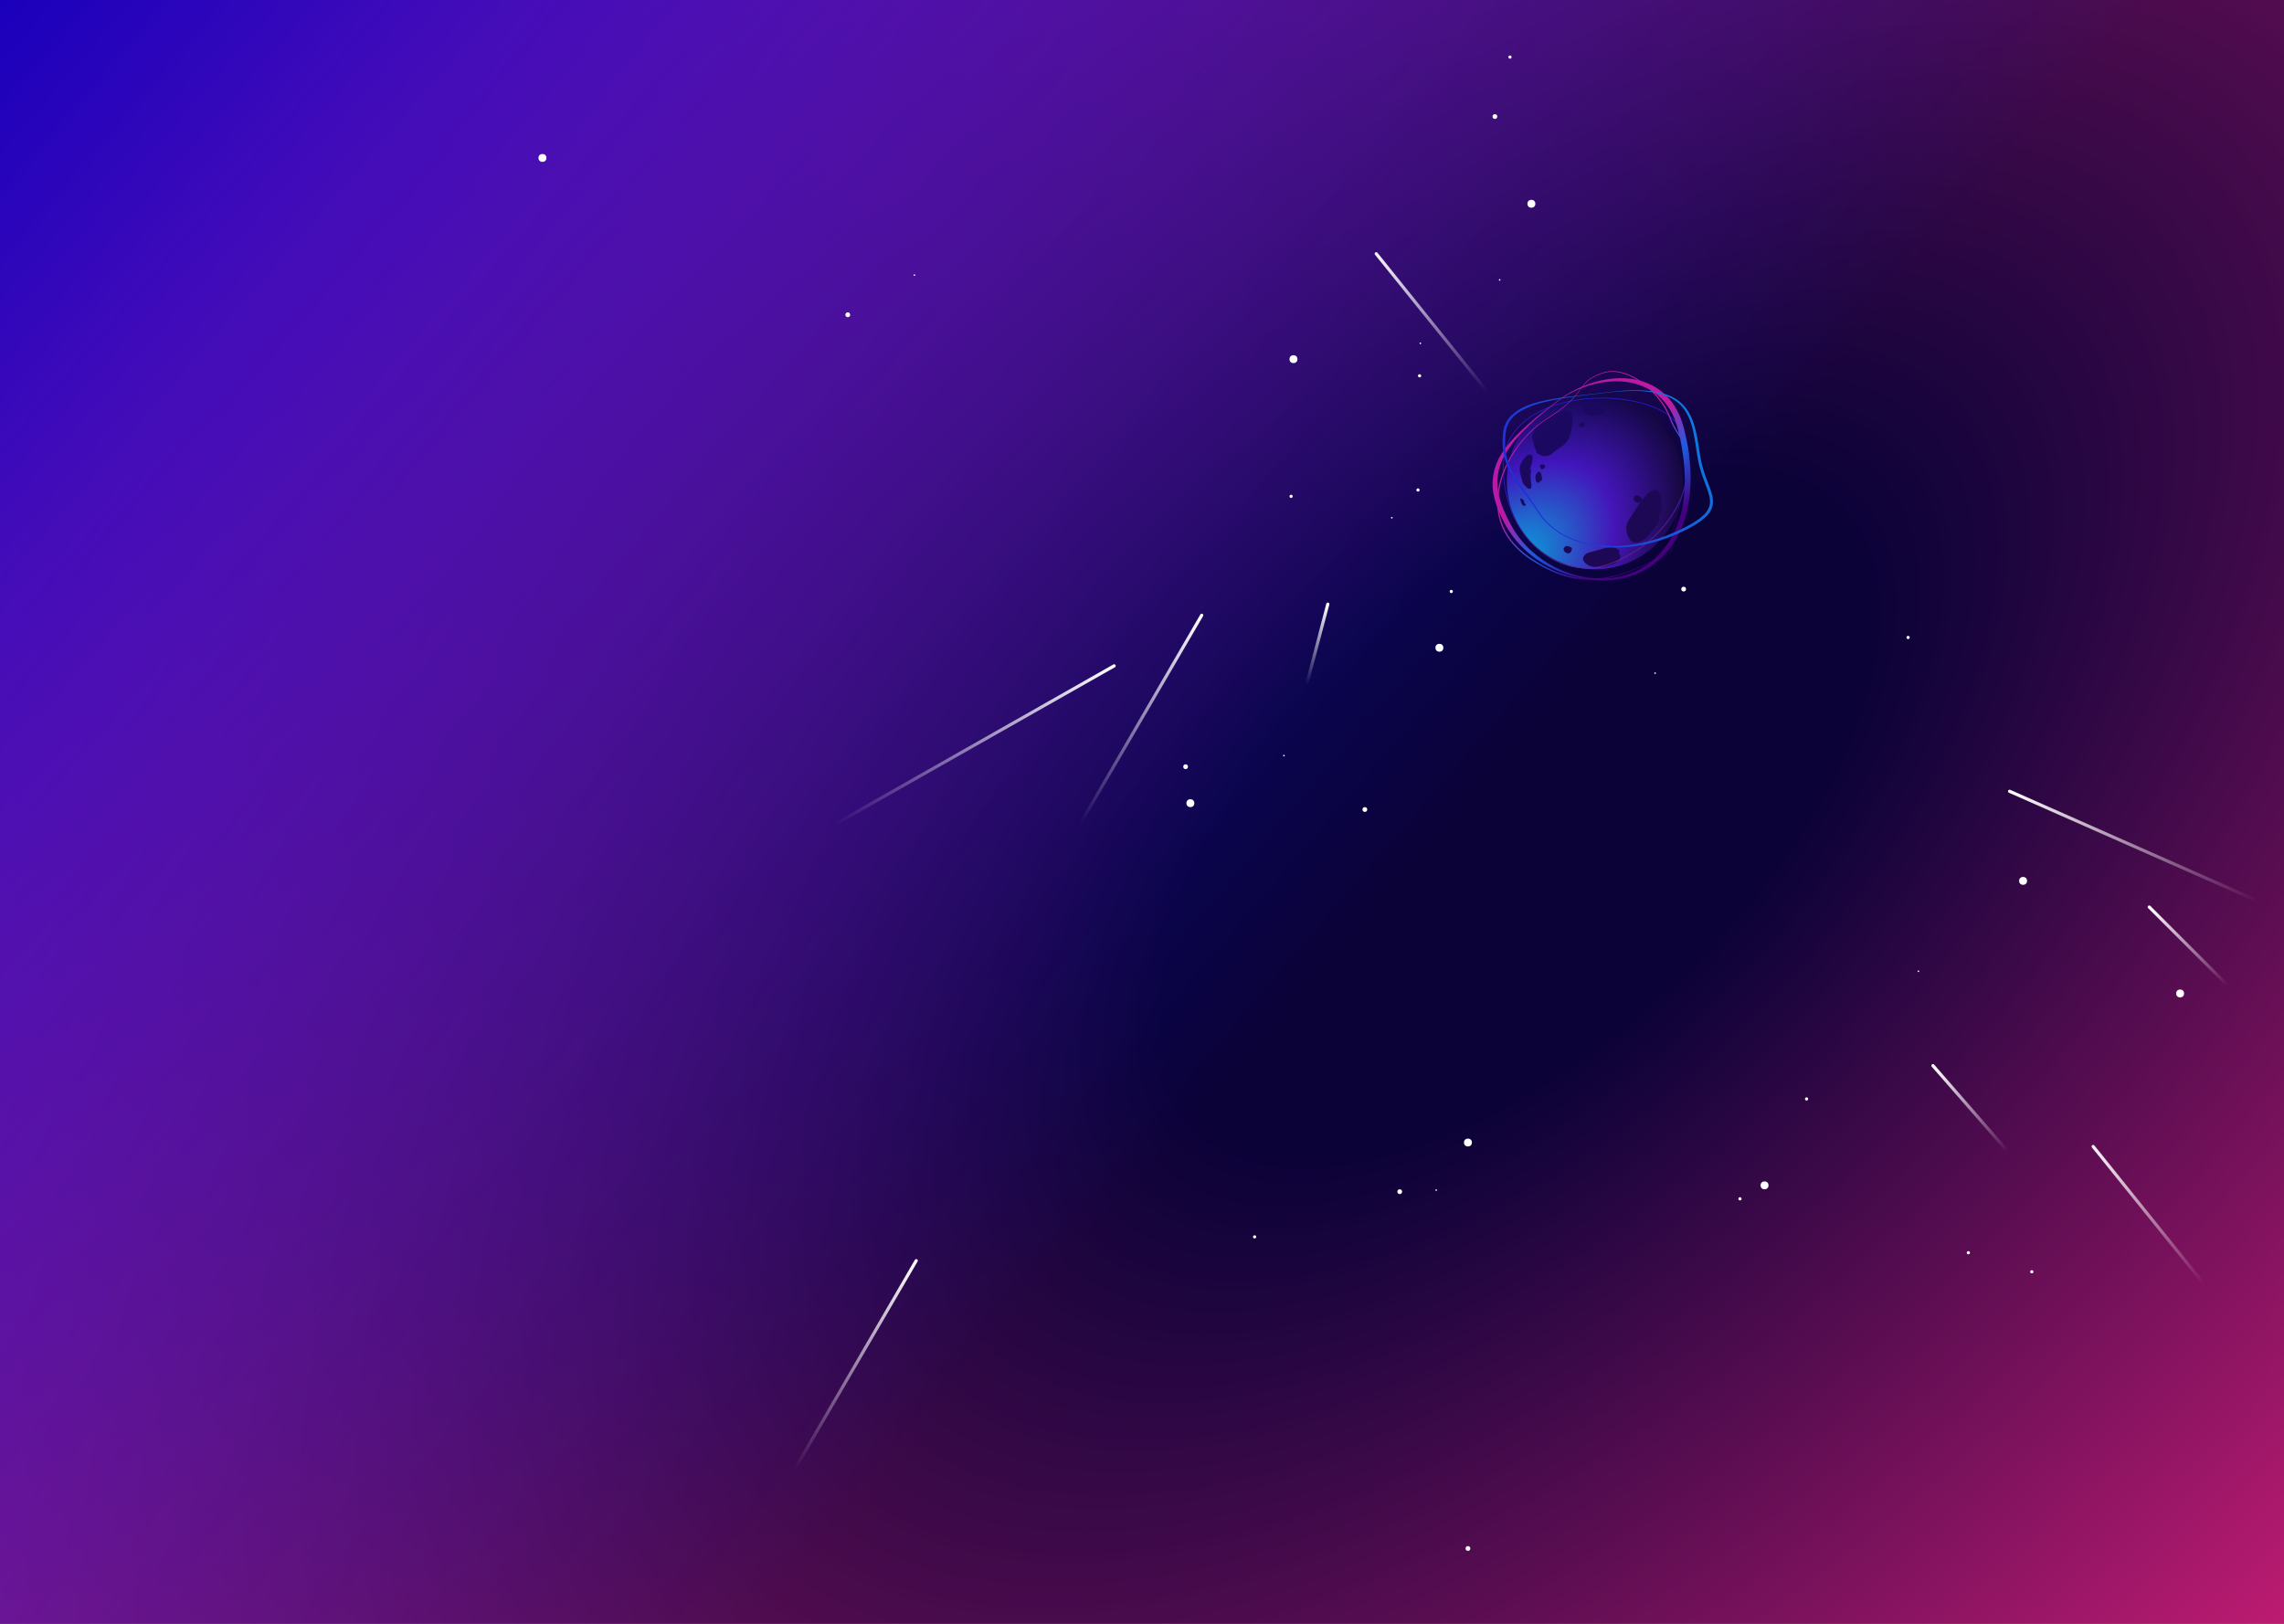 <svg width="1440" height="1024" viewBox="0 0 1440 1024" fill="none" xmlns="http://www.w3.org/2000/svg">
<rect x="0" y="0" width="1440" height="1024" fill="#808080" stroke="none"/>
<rect width="1440" height="1024" fill="url(#paint0_radial)"/>
<circle cx="1005.5" cy="303.5" r="55.5" fill="url(#paint1_radial)"/>
<path fill-rule="evenodd" clip-rule="evenodd" d="M963.879 297.051C964.818 295.056 965.647 293.221 965.995 290.992C966.223 289.623 966.796 287.574 965.294 286.734C963.565 285.781 961.021 288.685 960.171 290.112C959.759 290.789 959.342 291.532 958.941 292.25C958.514 293.04 958.268 293.847 958.158 294.748C957.89 296.869 958.536 298.788 959.081 300.821C959.408 302.041 959.574 303.565 960.163 304.694C960.692 305.685 962.171 307.098 963.129 307.8C965.362 309.402 965.601 307.007 965.463 305.344C965.326 303.354 964.805 301.575 965.007 299.538C965.063 299.087 964.937 298.62 964.992 298.169C965.024 297.877 965.308 297.54 965.335 297.314C965.427 296.505 964.907 295.468 964.694 294.675L963.879 297.051Z" fill="#1E074F"/>
<path fill-rule="evenodd" clip-rule="evenodd" d="M960.867 316.927C961.192 317.319 962.598 318.381 961.781 318.861C961.439 319.062 960.691 318.979 960.353 318.786C959.308 318.173 958.959 316.457 958.655 315.406C958.389 314.496 958.432 313.918 959.404 314.508C959.929 314.825 960.8 315.528 961.03 316.142L960.867 316.927Z" fill="#1E074F"/>
<path fill-rule="evenodd" clip-rule="evenodd" d="M970.876 286.546C971.777 287.198 972.263 287.7 973.34 287.695C973.912 287.694 974.594 287.533 975.196 287.48C977.461 287.31 979.145 285.551 980.81 284.211C982.338 283.017 984.033 281.953 985.619 280.809C987.53 279.403 988.839 277.309 989.61 275.097C990.545 272.428 991.074 269.475 991.373 266.649C991.54 265.057 991.748 262.386 990.857 260.946C989.897 259.417 988.138 258.929 986.439 259.319C984.76 259.703 982.931 260.106 981.349 260.77C980.479 261.134 979.73 261.705 978.854 262.049C978.137 262.328 977.386 262.398 976.658 262.637C975.915 262.902 975.282 263.333 974.533 263.577C973.124 264.063 972.075 264.911 971.034 265.953C970.023 266.943 969.328 268.371 968.521 269.546C967.492 271.043 966.31 272.623 966.027 274.443C965.791 275.944 966.202 277.229 966.583 278.652C966.888 279.791 967.052 281.142 967.557 282.205C967.801 282.706 968.095 283.063 968.263 283.607C968.414 284.089 968.447 284.625 968.64 285.097C969.008 285.979 969.833 286.346 970.876 286.546Z" fill="#1E074F"/>
<path fill-rule="evenodd" clip-rule="evenodd" d="M974.296 293.889C973.857 294.879 973.148 296.42 971.783 295.761C971.078 295.427 970.626 294.153 970.91 293.489C971.408 292.309 973.77 292.832 974.296 293.889Z" fill="#1E074F"/>
<path fill-rule="evenodd" clip-rule="evenodd" d="M1035.38 315.049C1033.66 317.253 1032.25 319.701 1030.75 322.131C1029.56 324.039 1028.21 325.817 1027.03 327.705C1025.97 329.36 1025.2 331.658 1025.33 333.608C1025.46 335.557 1025.88 337.123 1026.79 338.817C1027.52 340.147 1028.04 341.184 1029.48 341.867C1030.92 342.55 1032.11 342.144 1033.59 341.702C1035.54 341.159 1036.86 340.107 1038.28 338.746C1040.58 336.562 1042.22 333.986 1044.29 331.622C1046.16 329.487 1046.72 327.049 1045.39 325.945C1046.4 324.388 1047.03 323.283 1047.37 321.427C1047.8 318.869 1047.79 316.125 1047.19 313.608C1046.78 311.95 1046.32 310.201 1044.74 309.23C1042.41 307.782 1039.02 311.066 1037.54 312.662C1036.92 313.308 1036.38 314.018 1035.82 314.713C1035.07 315.678 1034.18 316.895 1032.82 316.891C1031.24 316.9 1029.68 315.683 1030.01 314.027C1030.49 311.632 1033.03 312.411 1034.4 313.437L1035.38 315.049Z" fill="#1E074F"/>
<path fill-rule="evenodd" clip-rule="evenodd" d="M1020.71 349.12C1020.94 348.012 1021.25 347.429 1020.38 346.725C1019.48 346.007 1018.27 345.263 1017.12 345.071C1016.05 344.876 1014.61 345.174 1013.56 345.348C1011.7 345.628 1009.89 346.266 1008.06 346.755C1006.46 347.184 1004.87 347.634 1003.26 348.042C1002.06 348.341 1000.82 348.543 999.833 349.375C998.128 350.812 997.374 352.431 998.807 354.248C1002.18 358.532 1008.71 358.131 1013.4 356.831C1015.31 356.32 1017.32 355.914 1018.91 354.657C1020.75 353.207 1023.09 350.858 1020.71 349.12Z" fill="#1E074F"/>
<path fill-rule="evenodd" clip-rule="evenodd" d="M990.984 346.646C990.603 348.099 989.802 349.295 988.126 348.872C986.994 348.587 985.883 347.643 985.813 346.397C985.776 345.601 986.414 344.863 987.135 344.517C988.399 343.896 989.934 344.944 991.045 345.562L990.984 346.646Z" fill="#1E074F"/>
<path fill-rule="evenodd" clip-rule="evenodd" d="M971.804 303.557C972.295 301.857 972.396 301.742 971.955 300.095C971.742 299.302 971.59 297.665 970.52 297.451C969.848 297.325 969.49 297.792 969.165 298.141C968.632 298.697 968.213 299.267 968.116 300.056C967.958 301.188 968.023 302.5 968.507 303.569C969.337 305.352 970.773 304.226 971.609 302.912L971.784 303.563L971.804 303.557Z" fill="#1E074F"/>
<path fill-rule="evenodd" clip-rule="evenodd" d="M1007.1 261.715C1008.24 261.3 1011.03 260.946 1011.58 259.469C1011.82 258.815 1011.97 258.363 1011.86 257.65C1011.53 255.602 1009.66 254.34 1007.84 253.649C1005.07 252.583 1001.01 252.604 998.947 255.096C997.423 256.964 997.971 259.912 1000.16 260.871C1001.83 261.601 1005.89 262.934 1007.34 261.282L1007.1 261.715Z" fill="#1E074F"/>
<path fill-rule="evenodd" clip-rule="evenodd" d="M999.435 267.016C997.93 265.916 997.654 265.707 996.501 266.822C996.043 267.25 995.674 267.349 995.679 268.023C995.687 268.217 995.89 269.056 996.03 269.171C996.484 269.551 997.45 269.379 998.019 269.205C998.829 268.944 999.327 268.418 999.179 267.456L999.435 267.016Z" fill="#1E074F"/>
<path d="M1010.13 251.257C1025.98 251.257 1040.93 254.85 1050.08 260.858C1060.63 267.795 1065.94 281.186 1064.29 296.705C1062.26 315.71 1048.3 342.403 1015.6 355.097C1010.61 357.028 1005.44 358.012 1000.22 358.012C987.969 358.012 975.967 352.63 966.423 342.832C954.224 330.317 947.55 311.973 948.106 292.539C948.931 264.04 979.86 251.257 1010.13 251.257ZM1010.13 250.81C980.47 250.81 948.519 263.164 947.658 292.539C946.563 330.478 972.2 358.476 1000.22 358.476C1005.37 358.476 1010.61 357.529 1015.76 355.526C1067.28 335.52 1077.69 278.468 1050.33 260.482C1040.86 254.278 1025.82 250.81 1010.13 250.81Z" fill="url(#paint2_radial)"/>
<path d="M981.69 253.402C975.303 258.373 968.971 263.432 963.176 269.064C957.453 274.732 952.035 280.811 948.268 287.783C944.518 294.756 943.209 302.676 944.572 310.311C946.061 317.945 949.38 325.311 953.291 332.195C961.095 345.89 974.424 356.563 989.727 361.57C997.352 364.09 1005.48 365.199 1013.48 364.681C1021.48 364.216 1029.37 361.838 1036.1 357.672C1042.9 353.506 1048.5 347.642 1052.66 340.973C1056.82 334.268 1059.44 326.706 1060.88 318.946C1062.31 311.169 1062.55 303.177 1061.97 295.257C1061.36 287.336 1060.14 279.434 1058.13 271.692C1056.37 264.04 1052.97 256.835 1047.49 251.364C1042.06 245.893 1034.74 242.407 1026.95 241.101C1019.15 239.778 1010.97 240.547 1003.24 242.693C995.486 244.856 988.149 248.557 981.69 253.402ZM981.475 253.116C987.933 248.182 995.217 244.355 1002.95 241.745C1010.68 239.153 1018.99 237.901 1027.28 238.777C1035.53 239.635 1043.78 242.979 1049.92 248.915C1056.14 254.761 1059.89 262.771 1061.85 270.78C1065.83 286.603 1067.37 303.338 1064.2 319.59C1062.6 327.671 1059.62 335.574 1055.07 342.511C1050.54 349.466 1044.32 355.312 1037.13 359.37C1029.93 363.536 1021.71 365.503 1013.55 365.95C1005.35 366.361 997.155 365.11 989.369 362.678C981.583 360.247 974.119 356.599 967.5 351.736C960.88 346.873 955.085 340.794 950.743 333.732C949.559 332.016 948.662 330.174 947.712 328.351C946.707 326.563 945.9 324.668 945.092 322.754C943.424 318.982 942.24 314.959 941.486 310.847C940.015 302.551 941.953 293.701 946.33 286.675C950.69 279.613 956.502 273.766 962.566 268.385C968.648 263.039 975.052 258.051 981.475 253.116Z" fill="url(#paint3_linear)"/>
<path d="M1053.07 341.527C1054.65 333.535 1056.72 325.633 1058.9 317.784C1059.98 313.851 1061.09 309.935 1062.06 305.984C1063.03 302.033 1063.91 298.046 1064.25 294.005C1064.45 291.985 1064.39 289.964 1064.16 287.962C1063.8 285.995 1063.19 284.047 1062.47 282.169C1061.76 280.274 1060.84 278.486 1059.75 276.77C1058.67 275.053 1057.47 273.391 1056.41 271.639C1055.33 269.886 1054.38 268.063 1053.56 266.186C1052.7 264.326 1052.03 262.359 1051.19 260.554C1049.52 256.888 1047.19 253.527 1044.59 250.416C1039.37 244.248 1032.82 238.974 1025.21 236.131C1021.43 234.754 1017.28 234.057 1013.28 234.754C1012.3 234.933 1011.33 235.255 1010.34 235.487C1009.35 235.738 1008.44 236.203 1007.49 236.56C1006.54 236.918 1005.66 237.436 1004.73 237.865C1003.85 238.384 1002.97 238.867 1002.16 239.474C998.805 241.817 996.724 245.446 994.159 248.611C991.629 251.829 988.651 254.689 985.44 257.228C983.879 258.551 982.175 259.678 980.524 260.893L975.393 264.255C971.967 266.454 968.773 269.01 965.831 271.817C959.965 277.449 954.995 284.029 951.282 291.252C947.586 298.457 945.11 306.359 944.734 314.441C944.321 322.504 946.33 330.693 950.672 337.504C955.031 344.334 961.31 349.769 968.289 353.917C975.16 358.226 982.641 361.677 990.553 363.5C998.464 365.342 1006.77 365.342 1014.75 363.751C1022.77 362.249 1030.36 359.031 1037.79 355.652C1041.48 353.899 1045.34 352.505 1049.04 350.789C1049.93 350.324 1050.87 349.877 1051.71 349.322C1052.57 348.786 1053.41 348.16 1053.94 347.32C1054.24 346.909 1054.28 346.39 1054.22 345.908C1054.11 345.425 1053.92 344.96 1053.68 344.495C1053.24 343.583 1052.82 342.564 1053.07 341.527ZM1053.16 341.545C1052.95 342.546 1053.34 343.548 1053.79 344.442C1054.02 344.888 1054.22 345.371 1054.35 345.872C1054.4 346.39 1054.37 346.945 1054.06 347.374C1053.52 348.268 1052.66 348.911 1051.8 349.448C1050.94 350.02 1050.02 350.467 1049.13 350.949C1045.43 352.719 1041.59 354.132 1037.91 355.92C1030.52 359.37 1022.93 362.642 1014.86 364.269C1006.84 365.968 998.428 366.075 990.373 364.287C982.3 362.553 974.765 358.959 967.822 354.632C960.79 350.449 954.385 344.906 949.954 337.934C945.523 330.961 943.496 322.576 943.926 314.387C944.303 306.163 946.886 298.153 950.69 290.912C954.493 283.653 959.552 277.074 965.508 271.442C968.486 268.635 971.715 266.078 975.178 263.879L980.309 260.554C981.959 259.356 983.664 258.229 985.224 256.924C988.436 254.421 991.396 251.596 993.943 248.414C996.509 245.285 998.536 241.584 1001.96 239.17C1002.77 238.545 1003.68 238.044 1004.56 237.508C1005.5 237.061 1006.38 236.542 1007.34 236.167C1008.31 235.809 1009.23 235.327 1010.21 235.076C1011.22 234.826 1012.21 234.486 1013.21 234.307C1017.3 233.557 1021.54 234.254 1025.39 235.613C1033.14 238.455 1039.8 243.73 1045.13 249.934C1047.78 253.062 1050.17 256.442 1051.91 260.196C1052.8 262.073 1053.45 263.986 1054.31 265.828C1055.15 267.669 1056.05 269.493 1057.09 271.227C1058.12 272.962 1059.3 274.624 1060.38 276.377C1061.47 278.129 1062.38 279.988 1063.1 281.919C1063.8 283.85 1064.41 285.799 1064.77 287.855C1064.99 289.911 1065.04 291.985 1064.81 294.023C1064.43 298.117 1063.5 302.104 1062.49 306.055C1061.49 310.007 1060.34 313.922 1059.23 317.838C1056.93 325.687 1054.81 333.553 1053.16 341.545Z" fill="url(#paint4_linear)"/>
<path d="M1013.43 247.556C1005.75 248.557 998.052 249.308 990.409 250.416C982.785 251.561 975.124 252.848 967.822 255.244C964.199 256.459 960.664 257.979 957.507 260.053C955.946 261.108 954.511 262.306 953.273 263.7C952.071 265.113 951.084 266.686 950.403 268.385C949.685 270.083 949.38 271.889 949.219 273.784L948.985 276.627C948.932 277.574 948.967 278.522 948.949 279.47C948.985 283.26 949.488 287.032 950.636 290.626C952.86 297.903 957.525 304.178 961.92 310.472C964.163 313.618 966.369 316.783 968.504 320.019C969.563 321.628 970.567 323.309 971.733 324.81L973.438 327.117C974.066 327.832 974.747 328.511 975.411 329.209C980.739 334.733 987.646 338.613 994.966 340.955C1002.29 343.369 1010.02 344.334 1017.7 344.316C1033.12 344.191 1048.23 339.775 1061.86 332.784C1065.27 331.032 1068.63 329.155 1071.64 326.884C1074.58 324.614 1077.33 321.807 1077.94 318.285C1078.6 314.798 1077.31 311.097 1076.02 307.539C1074.69 303.946 1073.26 300.316 1072.14 296.58C1071.01 292.861 1070.28 288.945 1069.76 285.155C1069.18 281.347 1068.63 277.539 1067.89 273.802C1067.14 270.065 1066.17 266.364 1064.59 262.932C1063.03 259.517 1060.84 256.352 1057.92 253.974C1055.05 251.525 1051.51 249.898 1047.87 248.771C1044.21 247.663 1040.39 247.073 1036.55 246.751C1032.71 246.411 1028.84 246.447 1024.98 246.626C1021.1 246.751 1017.27 247.144 1013.43 247.556ZM1013.41 247.377C1021.09 246.429 1028.84 245.804 1036.59 246.25C1040.46 246.465 1044.34 246.948 1048.1 247.985C1051.85 249.022 1055.55 250.577 1058.65 253.062C1061.79 255.476 1064.25 258.748 1065.94 262.306C1067.66 265.864 1068.72 269.654 1069.54 273.462C1070.39 277.27 1070.94 281.096 1071.53 284.905C1072.07 288.749 1072.79 292.414 1073.9 296.079C1075 299.726 1076.41 303.284 1077.76 306.914C1078.44 308.737 1079.09 310.597 1079.54 312.545C1079.98 314.494 1080.16 316.604 1079.75 318.66C1079.36 320.734 1078.35 322.629 1077.06 324.203C1075.77 325.776 1074.26 327.117 1072.68 328.315C1069.51 330.675 1066.06 332.552 1062.6 334.304C1048.73 341.313 1033.25 345.425 1017.66 345.318C1009.87 345.21 1002.11 344.012 994.733 341.581C987.359 339.149 980.434 335.198 974.945 329.673C974.281 328.976 973.563 328.297 972.935 327.564L971.177 325.204C969.957 323.666 968.989 322.021 967.876 320.43C965.67 317.266 963.409 314.155 961.095 311.062C956.574 304.858 951.658 298.636 949.201 291.091C947.981 287.354 947.425 283.403 947.353 279.505C947.371 278.522 947.335 277.539 947.371 276.573L947.586 273.659C947.73 271.71 948.124 269.672 948.932 267.83C949.703 265.971 950.815 264.255 952.143 262.753C953.506 261.269 955.067 260.017 956.718 258.927C960.036 256.745 963.732 255.333 967.464 254.207C974.945 251.99 982.641 250.917 990.319 249.987L1013.41 247.377Z" fill="url(#paint5_radial)"/>
<rect width="1440" height="1024" fill="url(#paint6_linear)"/>
<path d="M1218.66 672L1344.73 816.5" stroke="url(#paint7_radial)" stroke-width="2" stroke-linecap="round"/>
<path d="M1355.05 572L1427.06 644" stroke="url(#paint8_radial)" stroke-width="2" stroke-linecap="round"/>
<path d="M867.69 160L937.466 246.68" stroke="url(#paint9_radial)" stroke-width="2" stroke-linecap="round"/>
<path d="M1319.69 723L1389.47 809.68" stroke="url(#paint10_radial)" stroke-width="2" stroke-linecap="round"/>
<path d="M837.143 381L824.012 431" stroke="url(#paint11_radial)" stroke-width="2" stroke-linecap="round"/>
<path d="M757.653 388L681.347 519" stroke="url(#paint12_radial)" stroke-width="2" stroke-linecap="round"/>
<path d="M577.653 795L501.347 926" stroke="url(#paint13_radial)" stroke-width="2" stroke-linecap="round"/>
<path d="M1267 499L1440 575.5" stroke="url(#paint14_radial)" stroke-width="2" stroke-linecap="round"/>
<path d="M702.424 419.906L528 518.856" stroke="url(#paint15_radial)" stroke-width="2" stroke-linecap="round"/>
<circle cx="814" cy="313" r="1" fill="white"/>
<circle cx="915" cy="373" r="1" fill="white"/>
<circle cx="895" cy="237" r="1" fill="white"/>
<circle cx="895.5" cy="216.5" r="0.5" fill="white"/>
<circle cx="945.5" cy="176.5" r="0.5" fill="white"/>
<circle cx="877.5" cy="326.5" r="0.5" fill="white"/>
<circle cx="1043.5" cy="424.5" r="0.5" fill="white"/>
<circle cx="1209.5" cy="612.5" r="0.5" fill="white"/>
<circle cx="905.5" cy="750.5" r="0.5" fill="white"/>
<circle cx="809.5" cy="476.5" r="0.5" fill="white"/>
<circle cx="576.5" cy="173.5" r="0.5" fill="white"/>
<circle cx="894" cy="309" r="1" fill="white"/>
<circle cx="1203" cy="402" r="1" fill="white"/>
<circle cx="791" cy="780" r="1" fill="white"/>
<circle cx="952" cy="36" r="1" fill="white"/>
<circle cx="1139" cy="693" r="1" fill="white"/>
<circle cx="1281" cy="802" r="1" fill="white"/>
<circle cx="1241" cy="790" r="1" fill="white"/>
<circle cx="1097" cy="756" r="1" fill="white"/>
<circle cx="1061.5" cy="371.5" r="1.5" fill="white"/>
<circle cx="534.5" cy="198.5" r="1.5" fill="white"/>
<circle cx="860.5" cy="510.5" r="1.5" fill="white"/>
<circle cx="882.5" cy="751.5" r="1.5" fill="white"/>
<circle cx="747.5" cy="483.5" r="1.5" fill="white"/>
<circle cx="925.5" cy="976.5" r="1.5" fill="white"/>
<circle cx="942.5" cy="73.5" r="1.5" fill="white"/>
<circle cx="907.5" cy="408.5" r="2.5" fill="white"/>
<circle cx="342" cy="99.601" r="2.5" fill="white"/>
<circle cx="925.5" cy="720.5" r="2.5" fill="white"/>
<circle cx="1374.5" cy="626.5" r="2.5" fill="white"/>
<circle cx="1275.5" cy="555.5" r="2.5" fill="white"/>
<circle cx="1112.5" cy="747.5" r="2.5" fill="white"/>
<circle cx="815.5" cy="226.5" r="2.5" fill="white"/>
<circle cx="750.5" cy="506.5" r="2.5" fill="white"/>
<circle cx="965.5" cy="128.5" r="2.5" fill="white"/>
<defs>
<radialGradient id="paint0_radial" cx="0" cy="0" r="1" gradientUnits="userSpaceOnUse" gradientTransform="translate(956 512) rotate(46.691) scale(826.614 1637.04)">
<stop offset="0.17" stop-color="#0B0238"/>
<stop offset="1" stop-color="#E6217F"/>
</radialGradient>
<radialGradient id="paint1_radial" cx="0" cy="0" r="1" gradientUnits="userSpaceOnUse" gradientTransform="translate(950 359) rotate(-45) scale(156.978 100.083)">
<stop stop-color="#00C2DC"/>
<stop offset="0.513" stop-color="#4815B5"/>
<stop offset="1"/>
</radialGradient>
<radialGradient id="paint2_radial" cx="0" cy="0" r="1" gradientUnits="userSpaceOnUse" gradientTransform="translate(1010.96 358.562) rotate(-96.331) scale(71.543 125.304)">
<stop stop-color="#7B2978"/>
<stop offset="1" stop-color="#2A1CD0"/>
</radialGradient>
<linearGradient id="paint3_linear" x1="1042.47" y1="335.012" x2="1007.27" y2="285.582" gradientUnits="userSpaceOnUse">
<stop stop-color="#46007E"/>
<stop offset="0.521" stop-color="#1D5FE0"/>
<stop offset="1" stop-color="#CD1B9B"/>
</linearGradient>
<linearGradient id="paint4_linear" x1="1042.24" y1="333.583" x2="1005.24" y2="284.76" gradientUnits="userSpaceOnUse">
<stop stop-color="#46007E"/>
<stop offset="0.521" stop-color="#1D5FE0"/>
<stop offset="1" stop-color="#CD1B9B"/>
</linearGradient>
<radialGradient id="paint5_radial" cx="0" cy="0" r="1" gradientUnits="userSpaceOnUse" gradientTransform="translate(1079.96 246.082) rotate(143.122) scale(165.756 567.11)">
<stop stop-color="#078FE1"/>
<stop offset="1" stop-color="#2A1BD0"/>
</radialGradient>
<linearGradient id="paint6_linear" x1="782.5" y1="672" x2="-1.57169e-05" y2="1.83012e-05" gradientUnits="userSpaceOnUse">
<stop stop-color="#001AFF" stop-opacity="0"/>
<stop offset="1" stop-color="#1A00BB"/>
</linearGradient>
<radialGradient id="paint7_radial" cx="0" cy="0" r="1" gradientUnits="userSpaceOnUse" gradientTransform="translate(1219.45 673.468) rotate(124.571) scale(248.791 68.25)">
<stop stop-color="white"/>
<stop offset="1" stop-color="white" stop-opacity="0"/>
</radialGradient>
<radialGradient id="paint8_radial" cx="0" cy="0" r="1" gradientUnits="userSpaceOnUse" gradientTransform="translate(1355.65 573.555) rotate(131.741) scale(248.791 68.25)">
<stop stop-color="white"/>
<stop offset="1" stop-color="white" stop-opacity="0"/>
</radialGradient>
<radialGradient id="paint9_radial" cx="0" cy="0" r="1" gradientUnits="userSpaceOnUse" gradientTransform="translate(865.629 160.067) rotate(50.527) scale(112.837 30.954)">
<stop stop-color="white"/>
<stop offset="1" stop-color="white" stop-opacity="0"/>
</radialGradient>
<radialGradient id="paint10_radial" cx="0" cy="0" r="1" gradientUnits="userSpaceOnUse" gradientTransform="translate(1317.63 723.067) rotate(50.527) scale(112.837 30.954)">
<stop stop-color="white"/>
<stop offset="1" stop-color="white" stop-opacity="0"/>
</radialGradient>
<radialGradient id="paint11_radial" cx="0" cy="0" r="1" gradientUnits="userSpaceOnUse" gradientTransform="translate(837.012 381) rotate(102.057) scale(52.662 83.233)">
<stop stop-color="white"/>
<stop offset="1" stop-color="white" stop-opacity="0"/>
</radialGradient>
<radialGradient id="paint12_radial" cx="0" cy="0" r="1" gradientUnits="userSpaceOnUse" gradientTransform="translate(757.386 389.645) rotate(120.89) scale(150.736 83.084)">
<stop stop-color="white"/>
<stop offset="1" stop-color="white" stop-opacity="0"/>
</radialGradient>
<radialGradient id="paint13_radial" cx="0" cy="0" r="1" gradientUnits="userSpaceOnUse" gradientTransform="translate(577.386 796.645) rotate(120.89) scale(150.736 83.084)">
<stop stop-color="white"/>
<stop offset="1" stop-color="white" stop-opacity="0"/>
</radialGradient>
<radialGradient id="paint14_radial" cx="0" cy="0" r="1" gradientUnits="userSpaceOnUse" gradientTransform="translate(1267.97 500.352) rotate(35.981) scale(186.632 113.033)">
<stop stop-color="white"/>
<stop offset="0.942" stop-color="white" stop-opacity="0"/>
</radialGradient>
<radialGradient id="paint15_radial" cx="0" cy="0" r="1" gradientUnits="userSpaceOnUse" gradientTransform="translate(701.829 421.462) rotate(149.55) scale(201.061 279.768)">
<stop stop-color="white"/>
<stop offset="1" stop-color="white" stop-opacity="0"/>
</radialGradient>
</defs>
</svg>
